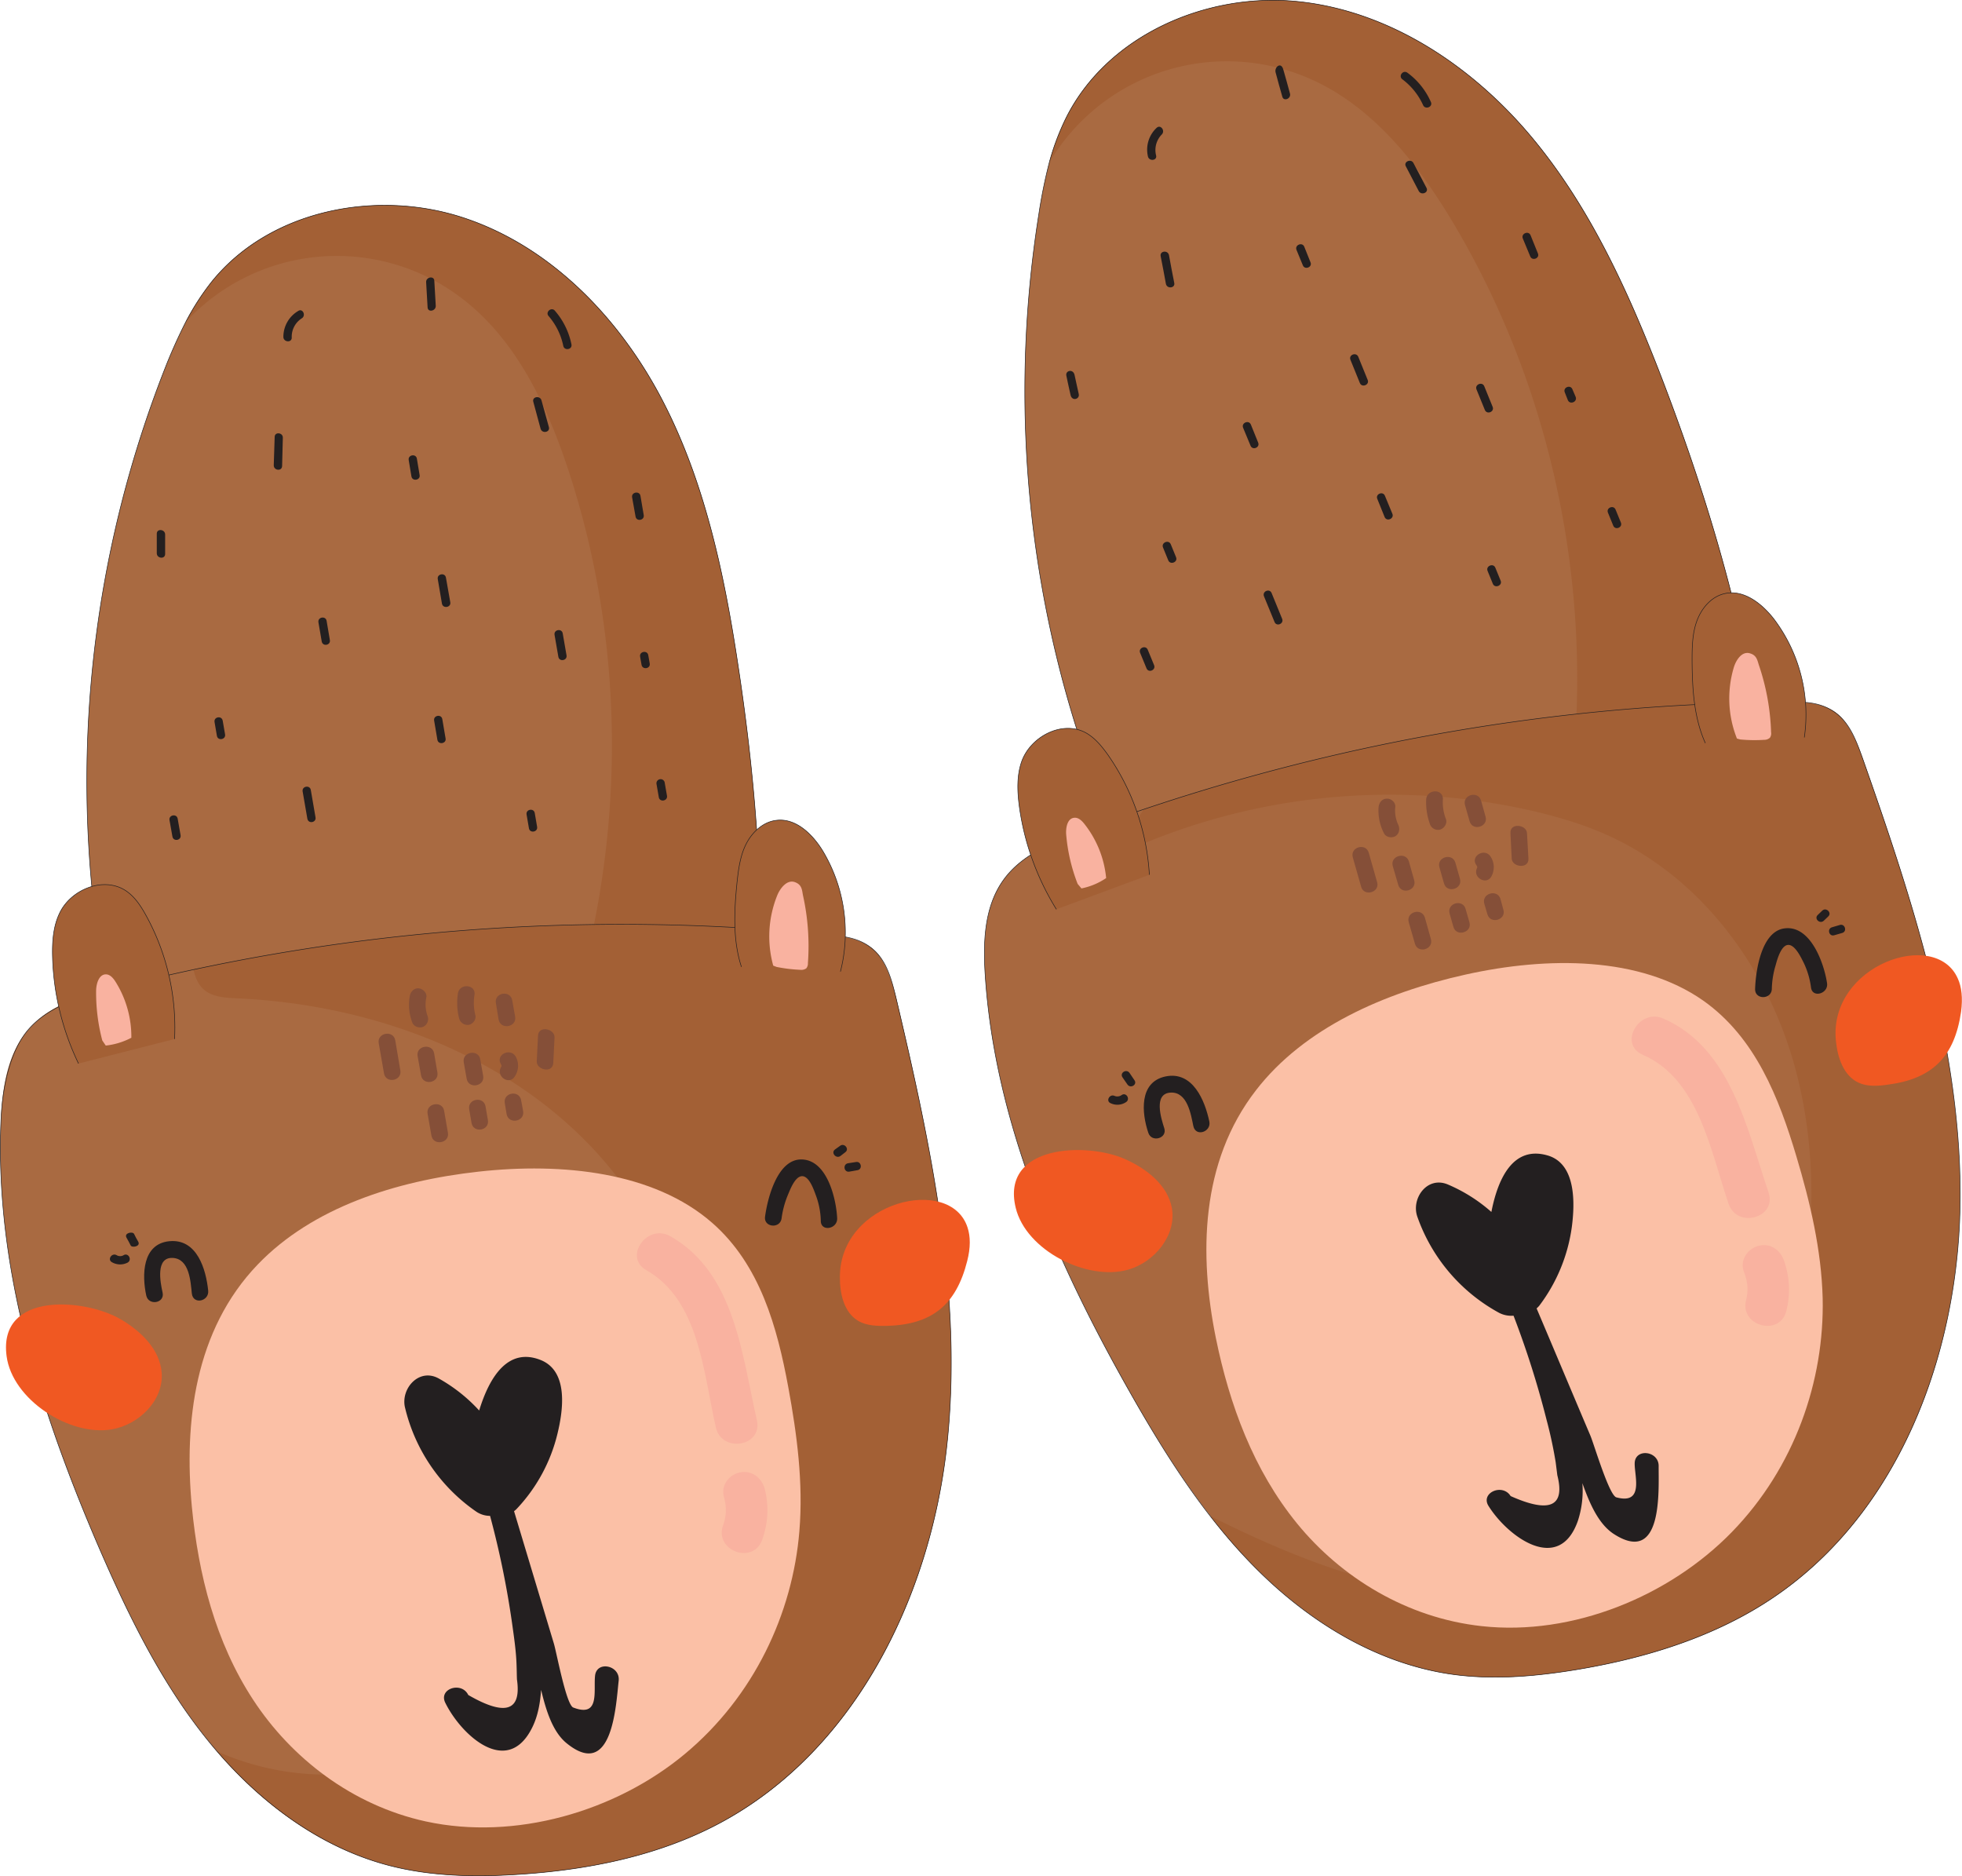 <svg xmlns="http://www.w3.org/2000/svg" width="1080.2" height="1032.7" viewBox="0.041 0.038 1080.108 1032.733" style=""><g><g data-name="Layer 2"><g data-name="Layer 1"><path d="M406.1 364.8c9.4 61.2 14.5 123.1 12.1 184.9a575.3 575.3 0 0 1-111.9 32.4 576.7 576.7 0 0 1-198.3 1.6c-11.6-2-23.7-4.5-32.9-11.9-13-10.6-17.1-28.5-19.7-45a620.8 620.8 0 0 1 35-322.9 289.4 289.4 0 0 1 11.9-26.7 138.4 138.4 0 0 1 14.5-22.4c31.9-39.2 90.3-50.7 138.3-34.9s85.8 55.1 109.2 99.8 34.2 95.1 41.8 145.1z" fill="#a96a41"></path><path d="M406.1 364.8c9.4 61.2 14.5 123.1 12.1 184.9a575.3 575.3 0 0 1-111.9 32.4c38.2-103.4 41-219.8 6.2-324.5-12-36.1-29.4-72.3-60.2-94.8a113.3 113.3 0 0 0-150 14.4 138.4 138.4 0 0 1 14.5-22.4c31.9-39.2 90.3-50.7 138.3-34.9s85.8 55.1 109.2 99.8 34.2 95.1 41.8 145.1z" fill="#a36035"></path><path d="M406.1 364.8c9.4 61.2 14.5 123.1 12.1 184.9a575.3 575.3 0 0 1-111.9 32.4 576.7 576.7 0 0 1-198.3 1.6c-11.6-2-23.7-4.5-32.9-11.9-13-10.6-17.1-28.5-19.7-45a620.8 620.8 0 0 1 35-322.9 289.4 289.4 0 0 1 11.9-26.7 138.4 138.4 0 0 1 14.5-22.4c31.9-39.2 90.3-50.7 138.3-34.9s85.8 55.1 109.2 99.8 34.2 95.1 41.8 145.1z" fill="none" stroke="#231f20" stroke-miterlimit="10" stroke-width=".31"></path><path d="M93.3 451.5l1.6 9c.5 3 5 2.2 4.5-.7l-1.6-9.1c-.5-2.9-5-2.1-4.5.8z" fill="#231f20"></path><path d="M118.1 397.5l1.3 7.6c.5 2.9 5 2.1 4.5-.8l-1.3-7.5c-.5-3-5-2.2-4.5.7z" fill="#231f20"></path><path d="M166.6 435.7l2.6 15c.5 3 5 2.2 4.5-.7l-2.6-15.1c-.5-2.9-5-2.1-4.5.8z" fill="#231f20"></path><path d="M239 396.7l1.8 10.6c.5 2.9 5.1 2.1 4.5-.8l-1.8-10.6c-.5-2.9-5-2.1-4.5.8z" fill="#231f20"></path><path d="M289.9 448.4l1.3 7.6c.5 2.9 5 2.1 4.5-.8l-1.3-7.6c-.5-2.9-5-2.1-4.5.8z" fill="#231f20"></path><path d="M361.4 431.4l1.3 7.5c.5 2.9 5 2.1 4.5-.8l-1.3-7.5a2.3 2.3 0 0 0-4.5.8z" fill="#231f20"></path><path d="M352.4 361.5l.8 4.5c.5 2.9 5 2.2 4.5-.7l-.8-4.6c-.5-2.9-5-2.1-4.5.8z" fill="#231f20"></path><path d="M305.3 349.5l2.1 12.1c.5 2.9 5 2.1 4.5-.8l-2.1-12.1c-.5-2.9-5-2.1-4.5.8z" fill="#231f20"></path><path d="M348 273.8l1.9 10.6c.5 2.9 5 2.1 4.5-.8l-1.8-10.6c-.5-2.9-5.1-2.1-4.6.8z" fill="#231f20"></path><path d="M241 318.8l2.3 13.5c.5 2.9 5.1 2.2 4.6-.7l-2.4-13.6c-.5-2.9-5-2.1-4.5.8z" fill="#231f20"></path><path d="M175.3 342.6l1.8 10.5c.5 3 5 2.2 4.5-.7l-1.8-10.6c-.5-2.9-5-2.1-4.5.8z" fill="#231f20"></path><path d="M86.3 293.8v10.8c0 2.9 4.5 3.4 4.6.5v-10.8c0-3-4.6-3.4-4.6-.5z" fill="#231f20"></path><path d="M151.2 240.6c-.2 5.2-.3 10.4-.5 15.6 0 2.9 4.5 3.4 4.6.4.1-5.2.3-10.4.4-15.6.1-2.9-4.5-3.4-4.5-.4z" fill="#231f20"></path><path d="M225 253.3l1.5 9c.5 2.9 5.1 2.1 4.5-.8l-1.5-9c-.5-2.9-5-2.1-4.5.8z" fill="#231f20"></path><path d="M298.1 220.4c-.8-2.8-5.3-2-4.5.8l4 14.8c.8 2.9 5.3 2.1 4.6-.8-1.4-4.9-2.7-9.8-4.1-14.8z" fill="#231f20"></path><path d="M305.5 171.1c-1.9-2.3-5.4.7-3.5 2.9a36.2 36.2 0 0 1 8.1 16.4c.6 2.9 5.1 2.1 4.5-.8a40.3 40.3 0 0 0-9.1-18.5z" fill="#231f20"></path><path d="M234.6 155.4c.3 4.6.5 9.2.8 13.8.1 3 4.6 2.1 4.5-.8-.3-4.6-.5-9.2-.8-13.8-.1-2.9-4.7-2.1-4.5.8z" fill="#231f20"></path><path d="M164.2 171.2a16.5 16.5 0 0 0-8.2 14.3c0 2.9 4.6 3.4 4.6.4a12 12 0 0 1 5.5-10.6c2.5-1.5.6-5.7-1.9-4.1z" fill="#231f20"></path><path d="M521.1 797.5c-9.5 83.1-51.2 167.1-125.2 206.3-34 18.1-72.8 25.7-111.3 28.1-23.6 1.5-47.7 1-70.5-5-37.3-9.7-69.6-33.5-94.7-62.8-1.5-1.7-2.9-3.4-4.3-5.2-25.7-31.5-43.9-68.5-60.1-105.8C22.7 778.4-2.9 698.5.5 617.2 1.2 599 4 579.5 16.3 566s27.7-17.1 43.6-21.3 31-7.6 46.6-11a1131.1 1131.1 0 0 1 348.2-19.2c9 .9 18.7 2.1 25.7 7.9s10.5 17.1 12.9 26.8c19.2 81.5 37.2 165.1 27.8 248.3z" fill="#a96a41"></path><path d="M521.1 797.5c-9.5 83.1-51.2 167.1-125.2 206.3-34 18.1-72.8 25.7-111.3 28.1-23.6 1.5-47.7 1-70.5-5-37.3-9.7-69.6-33.5-94.7-62.8 34.4 15.3 74.8 17.4 109.9 3.6 19.8-7.8 37.7-19.9 54.5-32.9 35.4-27 68.6-59.1 85.9-100.1 28.4-67.1 6.9-148.9-43-202.1s-123.5-79.7-196.3-83c-6.6-.3-13.7-.7-18.5-5.1-3-2.8-4.5-6.7-5.4-10.8a1131.1 1131.1 0 0 1 348.2-19.2c9 .9 18.7 2.1 25.7 7.9s10.5 17.1 12.9 26.8c19.2 81.5 37.2 165.1 27.8 248.3z" fill="#a36035"></path><path d="M234.4 1002.7c49.1 10.7 104.5-5.4 142.6-37.1s59.4-77.4 63.1-122.7c2.2-26.6-1.3-53.1-6.1-79.2-6.1-33-15.5-67.4-41.9-90.5-32.1-28.1-82.6-33.3-128.6-28.2s-91.6 19.9-121.6 51.1c-34.8 36.2-40.6 87.1-36.3 133.3 3.6 37.3 12.9 74.5 33.8 106.4s54.3 58 95 66.9z" fill="#fbc0a6"></path><path d="M283 831.9a8.7 8.7 0 0 0 1.5-1.3 91.4 91.4 0 0 0 22.4-41.3c3.1-12.7 6.2-34.2-9-40.5-17.9-7.3-28.3 8.7-34.1 27.7a88.9 88.9 0 0 0-22.2-17.6c-10.9-6.1-21.2 5.6-18.6 16.1a96.8 96.8 0 0 0 39.1 57.1 13.6 13.6 0 0 0 7.7 2.4 497.8 497.8 0 0 1 12.1 59c1.1 7.9 2.3 15.8 2.5 23.7.1 2.4.1 4.8.2 7.3q3.8 26.3-26.8 8.6c-3.7-7.6-16.4-3.5-12.7 4.2 8.8 18 34.5 41.6 48.1 13.3 3-6.2 4.2-13.2 4.7-20.3 2.7 11.2 6.3 23.1 14.1 29.4 25.3 20.5 27.1-21.2 28.6-34.4 1-8.5-12.1-11.3-13-2.8s2.8 23.2-12 17.5c-3.9-1.5-9.2-30.4-10.7-35.3z" fill="#231f20"></path><path d="M440.8 638.3c-13 .3-18.3 21.7-19.6 31.5-.8 5.9 8.3 6.8 9.1.9a50.7 50.7 0 0 1 3.4-12.7c1.2-2.8 4-10.6 8-10.5s6.5 8 7.5 10.6a43.1 43.1 0 0 1 2.7 14.2c.2 5.9 9.2 4.3 9-1.6-.5-10.8-5.6-32.7-20.1-32.4z" fill="#231f20"></path><path d="M93.2 683.3c-15 1.5-15.1 18.8-12.7 29.9 1.3 5.8 10.3 4.2 9-1.6s-3.9-19.5 5.5-19.1 9.9 13.3 10.6 19.6 9.6 4.3 9-1.6c-1.2-11.7-6.1-28.7-21.4-27.2z" fill="#231f20"></path><path d="M230.6 544.1c-2.6-.2-4.5 1.7-5 4.2A27.4 27.4 0 0 0 227 563c.9 2.3 4 3.2 6.1 2.2a4.7 4.7 0 0 0 2.2-6.1 18.9 18.9 0 0 1-.6-10c.5-2.4-1.8-4.7-4.1-5z" fill="#854f38"></path><path d="M229.9 581.4l1.9 10.6c1 5.8 10 4.3 9-1.6l-1.8-10.5c-1-5.8-10.1-4.3-9.1 1.5z" fill="#854f38"></path><path d="M235.4 613.1l2.1 12c1 5.9 10.1 4.3 9.1-1.5l-2.1-12.1c-1-5.8-10.1-4.2-9.1 1.6z" fill="#854f38"></path><path d="M252.1 546.9a34.1 34.1 0 0 0 .6 13.5 4.8 4.8 0 0 0 5.3 3.8c2.3-.4 4.3-2.9 3.7-5.3a27.7 27.7 0 0 1-.5-11.1c1-5.9-8.2-6.7-9.1-.9z" fill="#854f38"></path><path d="M255.3 584.8l1.6 9c1 5.9 10.1 4.3 9.1-1.5l-1.6-9.1c-1-5.8-10.1-4.2-9.1 1.6z" fill="#854f38"></path><path d="M258.3 610.7l1.3 7.5c1 5.8 10 4.3 9-1.6l-1.3-7.5c-1-5.8-10-4.3-9 1.6z" fill="#854f38"></path><path d="M273 552.2l1.5 9.1c1.1 5.8 10.1 4.2 9.1-1.6l-1.6-9c-1-5.8-10-4.3-9 1.5z" fill="#854f38"></path><path d="M284 581.8c-2.9-5.2-11.2-1.3-8.3 3.9.3.6.6 1 .2 1.7-3.1 5 4.4 10.3 7.5 5.2a10.5 10.5 0 0 0 .6-10.8z" fill="#854f38"></path><path d="M277.9 607.3l1 6c1 5.8 10.1 4.3 9.1-1.6l-1.1-6c-1-5.8-10-4.3-9 1.6z" fill="#854f38"></path><path d="M296.2 570.2c-.2 4.7-.5 9.4-.7 14.1s8.8 6.8 9.1.9.5-9.4.7-14.1-8.8-6.8-9.1-.9z" fill="#854f38"></path><path d="M208.5 574.3l2.9 16.6c1 5.8 10 4.2 9-1.6l-2.8-16.6c-1.1-5.8-10.1-4.2-9.1 1.6z" fill="#854f38"></path><path d="M369.1 680.6c-12.8-7.3-26.1 11.4-13.2 18.7 29.1 16.5 31.4 56.7 38.2 86.5 3.3 14.3 25.9 10.5 22.6-4-8.2-35.9-12.2-81.2-47.6-101.2z" fill="#f9b2a0"></path><path d="M421.1 819.9c-1.5-6-6.8-10.5-13.3-9.4s-10.9 7.3-9.3 13.3 1.5 10.4-.4 15.9c-5 13.9 16.5 21.9 21.5 8a47.9 47.9 0 0 0 1.5-27.8z" fill="#f9b2a0"></path><path d="M471.3 639.7l-4.5.7c-2.9.6-2.2 5.1.8 4.6l4.5-.8c2.9-.5 2.1-5-.8-4.5z" fill="#231f20"></path><path d="M462.5 630.8l-2.8 2c-2.4 1.8.6 5.3 3 3.6l2.7-2.1c2.4-1.8-.6-5.3-2.9-3.5z" fill="#231f20"></path><path d="M76.1 683.6c-.8-1.4-1.6-2.8-2.3-4.3s-5.6-.6-4.2 2 1.6 2.8 2.3 4.3 5.6.6 4.2-2z" fill="#231f20"></path><path d="M68.2 690.9a3.8 3.8 0 0 1-4 .1c-2.6-1.5-5.2 2.3-2.7 3.8a9 9 0 0 0 8.7.3c2.6-1.4.6-5.5-2-4.2z" fill="#231f20"></path><path d="M55 853.1c16.2 37.3 34.4 74.3 60.1 105.8s59.6 57.7 98.9 68c23 6 47 6.5 70.6 5 38.5-2.4 77.3-10 111.3-28.1 73.9-39.3 115.7-123.2 125.2-206.3s-8.6-166.8-27.8-248.2c-2.4-9.9-5.1-20.4-12.9-26.9s-16.6-7-25.7-7.9a1126.9 1126.9 0 0 0-394.8 30.3c-15.9 4.1-32.6 9.1-43.6 21.2S1.2 599 .5 617.2C-2.9 698.6 22.7 778.4 55 853.1z" fill="none" stroke="#231f20" stroke-miterlimit="10" stroke-width=".31"></path><path d="M532.7 675.8c-9.3-29.1-70.2-14.7-70.3 27.1-.1 9.2 2.2 19.5 10 24.2 4.7 2.8 10.5 2.9 16 2.8 24.7-.7 38-11.5 44.1-35.7 1.9-7.4 1.8-13.5.2-18.4z" fill="#f05822"></path><path d="M66.3 726.2c-19.8-11.5-67.4-15.3-62.7 20.3 3.1 24 34.7 44.3 57.8 40.4 15-2.5 28.7-15.9 27.6-31.1-.9-12.9-11.5-23.1-22.7-29.6z" fill="#f05822"></path><path d="M43.2 585.5a144.3 144.3 0 0 1-14.3-59.1c-.2-8 .4-16.3 3.8-23.5 6.1-13.2 24.1-20.5 36.3-12.7 5.1 3.3 8.5 8.5 11.4 13.8a128 128 0 0 1 15.7 68" fill="#a36035" stroke="#231f20" stroke-miterlimit="10" stroke-width=".31"></path><path d="M408.2 532.3c-4.8-14.7-4-30.6-2.5-45.9.8-7.4 1.7-15 5-21.6s9.4-12.4 16.8-13.2c10.7-1.3 19.9 7.7 25.5 16.9a87.3 87.3 0 0 1 9.7 66.4" fill="#a36035" stroke="#231f20" stroke-miterlimit="10" stroke-width=".31"></path><path d="M56.3 572.8a102.8 102.8 0 0 1-3.4-27.6c.1-3.8 1.6-8.9 5.5-8.8 2.3.1 4 2.2 5.2 4.1a57 57 0 0 1 8.7 30.8 39.1 39.1 0 0 1-14.1 4.3" fill="#f9b2a0"></path><path d="M425.7 531.6a60.4 60.4 0 0 1 2.3-38.9c1.7-4 5.4-8.5 9.5-7.1s4 4.4 4.6 7.4a129 129 0 0 1 2.7 37.2 4.2 4.2 0 0 1-.9 2.9 4.7 4.7 0 0 1-3.3.8 82.3 82.3 0 0 1-13.1-1.6" fill="#f9b2a0"></path><g><path d="M914.7 207.7c22.2 57.8 40.5 117.2 51.3 178a565.5 565.5 0 0 1-102.3 55.6 575.2 575.2 0 0 1-193.3 44.1c-11.8.6-24.2.7-34.7-4.6-15-7.6-22.8-24.1-28.9-39.7a619.8 619.8 0 0 1-34.9-322.9 280.4 280.4 0 0 1 5.8-28.7 135.7 135.7 0 0 1 9.4-24.9C609.9 19.4 664.4-4.3 714.7.9S810.3 36.3 842.8 75s53.7 85.6 71.9 132.7z" fill="#a96a41"></path><path d="M914.7 207.7c22.2 57.8 40.5 117.2 51.3 178a565.5 565.5 0 0 1-102.3 55.6c15.2-109.1-7-223.4-63.4-318.2-19.5-32.7-44.3-64.4-79.1-79.7a113.6 113.6 0 0 0-143.5 46.1 135.7 135.7 0 0 1 9.4-24.9C609.9 19.4 664.4-4.3 714.7.9S810.3 36.3 842.8 75s53.7 85.6 71.9 132.7z" fill="#a36035"></path><path d="M914.7 207.7c22.2 57.8 40.5 117.2 51.3 178a565.5 565.5 0 0 1-102.3 55.6 575.2 575.2 0 0 1-193.3 44.1c-11.8.6-24.2.7-34.7-4.6-15-7.6-22.8-24.1-28.9-39.7a619.8 619.8 0 0 1-34.9-322.9 280.4 280.4 0 0 1 5.8-28.7 135.7 135.7 0 0 1 9.4-24.9C609.9 19.4 664.4-4.3 714.7.9S810.3 36.3 842.8 75s53.7 85.6 71.9 132.7z" fill="none" stroke="#231f20" stroke-miterlimit="10" stroke-width=".31"></path><path d="M627.7 359.4l3.5 8.5c1.1 2.8 5.3 1 4.2-1.7l-3.5-8.5c-1.1-2.7-5.3-1-4.2 1.7z" fill="#231f20"></path><path d="M640.3 301.4l2.9 7.1c1.1 2.7 5.4 1 4.3-1.7l-2.9-7.1c-1.1-2.8-5.4-1-4.3 1.7z" fill="#231f20"></path><path d="M695.9 328.3l5.8 14.1c1.1 2.8 5.3 1 4.2-1.7l-5.8-14.2c-1.1-2.7-5.3-1-4.2 1.8z" fill="#231f20"></path><path d="M758.3 274.7l4 9.9c1.1 2.8 5.4 1 4.3-1.7l-4.1-9.9c-1.1-2.8-5.4-1-4.2 1.7z" fill="#231f20"></path><path d="M819 314.3l2.9 7.1c1.1 2.7 5.4 1 4.3-1.7l-2.9-7.1c-1.1-2.8-5.4-1-4.3 1.7z" fill="#231f20"></path><path d="M885.3 282.3l2.9 7.1c1.1 2.7 5.3 1 4.2-1.7l-2.9-7.1c-1.1-2.8-5.4-1-4.2 1.7z" fill="#231f20"></path><path d="M861.5 216l1.7 4.3c1.1 2.7 5.4 1 4.3-1.8l-1.8-4.2c-1.1-2.7-5.3-1-4.2 1.7z" fill="#231f20"></path><path d="M812.9 214.4l4.6 11.3c1.2 2.8 5.4 1 4.3-1.7l-4.6-11.3c-1.1-2.8-5.4-1-4.3 1.7z" fill="#231f20"></path><path d="M838.4 131.3l4.1 9.9c1.1 2.7 5.4 1 4.2-1.7l-4-9.9c-1.1-2.8-5.4-1-4.3 1.7z" fill="#231f20"></path><path d="M743.5 198.1l5.2 12.8c1.1 2.7 5.4 1 4.3-1.7l-5.2-12.8c-1.2-2.7-5.4-1-4.3 1.7z" fill="#231f20"></path><path d="M684.4 235.5l4.1 9.9c1.1 2.7 5.3 1 4.2-1.7l-4-9.9c-1.1-2.8-5.4-1-4.3 1.7z" fill="#231f20"></path><path d="M587.1 206.9c.7 3.5 1.5 7 2.3 10.6s5.2 2.3 4.5-.6-1.5-7-2.3-10.5-5.2-2.4-4.5.5z" fill="#231f20"></path><path d="M639 141c1 5.1 2 10.2 2.9 15.3.6 2.9 5.2 2.4 4.6-.5-1-5.1-2-10.2-2.9-15.3-.6-2.9-5.1-2.4-4.6.5z" fill="#231f20"></path><path d="M713.8 137.6l3.5 8.5c1.1 2.7 5.4 1 4.2-1.7l-3.4-8.5c-1.1-2.8-5.4-1-4.3 1.7z" fill="#231f20"></path><path d="M778.2 89.8c-1.3-2.6-5.6-.8-4.2 1.8l7.1 13.6c1.4 2.6 5.6.9 4.3-1.7z" fill="#231f20"></path><path d="M774.9 40.1c-2.4-1.8-5.2 1.8-2.8 3.6a36.7 36.7 0 0 1 11.4 14.2c1.2 2.7 5.5 1 4.3-1.7a39.8 39.8 0 0 0-12.9-16.1z" fill="#231f20"></path><path d="M702.3 39.9c1.2 4.5 2.4 8.9 3.7 13.4.8 2.8 5 1 4.2-1.8-1.2-4.4-2.4-8.9-3.7-13.3s-5-1.1-4.2 1.7z" fill="#231f20"></path><path d="M636.8 70.4a16.4 16.4 0 0 0-4.8 15.7c.6 2.9 5.2 2.4 4.5-.5a12.2 12.2 0 0 1 3.1-11.5c2.1-2.1-.6-5.7-2.8-3.7z" fill="#231f20"></path><path d="M1079.1 660.9c-.6 83.7-33.2 171.5-102.6 218.4-31.9 21.6-69.7 33.3-107.7 39.7-23.4 3.9-47.3 6-70.7 2.5-40.3-6.1-76.7-28.5-105.6-57.2a283 283 0 0 1-26.1-29.7c-16.8-21.6-31.3-45.2-44.8-69.1-40-70.9-73.9-147.6-79.2-228.8-1.1-18.3-.5-37.9 10.4-52.7 9.7-13.2 25.7-19.9 41.1-25.7 11.9-4.4 23.8-8.7 35.8-12.7a1125.1 1125.1 0 0 1 353.6-59.1c9.1-.1 18.8.2 26.4 5.2s12.2 15.8 15.6 25.3c27.8 79 54.5 160.2 53.8 243.9z" fill="#a8683f"></path><path d="M1079.1 660.9c-.6 83.7-33.2 171.5-102.6 218.4-31.9 21.6-69.7 33.3-107.7 39.7-23.4 3.9-47.3 6-70.7 2.5-40.3-6.1-76.7-28.5-105.6-57.2a283 283 0 0 1-26.1-29.7c45.4 22.8 93.7 41.9 144.3 44.4 52.3 2.5 107.8-15.2 140.3-56.2 17.3-21.8 27.2-48.5 34.2-75.5 13.9-53.3 17.4-110.2 2.1-163.1s-51.2-101-101.2-123.9c-13.4-6.2-27.6-10.4-42-13.8a353.8 353.8 0 0 0-232 25.7c5.8-8.9 11.7-17.8 17.6-26.6a1125.1 1125.1 0 0 1 353.6-59.1c9.1-.1 18.8.2 26.4 5.2s12.2 15.8 15.6 25.3c27.8 79 54.5 160.2 53.8 243.9z" fill="#a36035"></path><path d="M815.8 895.2c50 5.5 103.3-16.4 137.8-51.9s50.9-83.2 49.9-128.6c-.7-26.7-6.9-52.8-14.5-78.2-9.6-32.1-22.5-65.3-51.2-85.6-34.9-24.5-85.7-24.4-130.8-14.4s-89.1 29.5-115.5 63.7c-30.8 39.7-31.3 90.9-22.1 136.4 7.5 36.7 20.7 72.7 44.8 102.2s60.2 51.9 101.6 56.4z" fill="#fbc0a6"></path><path d="M846 720.3a18.5 18.5 0 0 0 1.4-1.4 92.6 92.6 0 0 0 18-43.5c1.7-13 2.4-34.7-13.3-39.3-18.5-5.4-27.2 11.6-31 31.1a88.1 88.1 0 0 0-23.9-15.1c-11.5-4.9-20.5 7.8-16.8 17.9a96.7 96.7 0 0 0 44.9 52.7 14.6 14.6 0 0 0 8 1.6 503.2 503.2 0 0 1 18.2 57.4 235.8 235.8 0 0 1 5 23.3l.9 7.1q6.6 25.9-25.7 11.5c-4.5-7.2-16.7-1.8-12.2 5.4 10.6 17 38.8 37.8 49.2 8.3a53.4 53.4 0 0 0 2.5-20.8c3.9 10.9 8.7 22.3 17.2 27.9 27.3 17.7 24.7-24.1 24.8-37.3.1-8.5-13.2-10-13.2-1.4-.1 7 5.2 22.7-10.1 18.6-4-1.1-12.3-29.3-14.3-34-9.9-23.3-19.7-46.7-29.6-70z" fill="#231f20"></path><path d="M982.5 511.1c-12.8 1.6-15.9 23.5-16.2 33.4-.1 6 9 5.8 9.2 0a48.5 48.5 0 0 1 2.1-13.1c.8-2.9 2.9-10.9 6.8-11.2s7.3 7.2 8.6 9.7a44.6 44.6 0 0 1 4.1 13.9c.9 5.8 9.7 3.2 8.8-2.6-1.6-10.7-9-32-23.4-30.1z" fill="#231f20"></path><path d="M641.7 592.6c-14.8 3.1-13.1 20.3-9.5 31 1.8 5.6 10.6 3.1 8.8-2.5s-6-19 3.4-19.6 11.3 12.2 12.6 18.4 10 3.2 8.8-2.5c-2.4-11.5-9.1-27.9-24.1-24.8z" fill="#231f20"></path><path d="M763.6 439.7c-2.7 0-4.3 2.1-4.6 4.6a27.1 27.1 0 0 0 3 14.5c1.1 2.2 4.3 2.7 6.3 1.5s2.6-4 1.5-6.3a18.4 18.4 0 0 1-1.6-9.8c.2-2.5-2.3-4.6-4.6-4.5z" fill="#854f38"></path><path d="M766.8 476.8l3 10.3c1.6 5.7 10.4 3.2 8.8-2.5l-2.9-10.3c-1.7-5.7-10.5-3.1-8.9 2.5z" fill="#854f38"></path><path d="M775.6 507.7l3.4 11.8c1.6 5.7 10.4 3.2 8.8-2.5l-3.3-11.8c-1.7-5.7-10.5-3.2-8.9 2.5z" fill="#854f38"></path><path d="M785.2 440.1a35.5 35.5 0 0 0 2 13.4 4.7 4.7 0 0 0 5.7 3.2c2.3-.7 4-3.4 3.2-5.7a25.5 25.5 0 0 1-1.7-10.9c.3-6-8.8-5.8-9.2 0z" fill="#854f38"></path><path d="M792.5 477.5l2.5 8.8c1.6 5.7 10.4 3.2 8.8-2.5l-2.5-8.8c-1.6-5.7-10.5-3.2-8.8 2.5z" fill="#854f38"></path><path d="M798.1 502.9l2.1 7.4c1.6 5.6 10.5 3.1 8.8-2.6l-2.1-7.3c-1.6-5.7-10.4-3.2-8.8 2.5z" fill="#854f38"></path><path d="M806.6 443.3l2.5 8.8c1.6 5.7 10.4 3.1 8.8-2.5l-2.5-8.9c-1.6-5.6-10.5-3.1-8.8 2.6z" fill="#854f38"></path><path d="M820.6 471.5c-3.3-4.9-11.2-.1-7.8 4.7.3.6.7 1 .4 1.7-2.6 5.3 5.4 9.7 8 4.4a10.5 10.5 0 0 0-.6-10.8z" fill="#854f38"></path><path d="M817.2 497.5l1.7 5.8c1.6 5.7 10.5 3.2 8.8-2.5l-1.6-5.9c-1.7-5.6-10.5-3.1-8.9 2.6z" fill="#854f38"></path><path d="M831.6 458.7c.2 4.7.5 9.3.7 14s9.5 5.9 9.2 0-.5-9.4-.8-14.1-9.5-5.8-9.1.1z" fill="#854f38"></path><path d="M744.8 472l4.6 16.2c1.6 5.6 10.4 3.1 8.8-2.5l-4.6-16.2c-1.6-5.7-10.4-3.2-8.8 2.5z" fill="#854f38"></path><path d="M915.7 560.7c-13.5-5.8-24.8 14.2-11.2 20 30.8 13.4 37.3 53.1 47.2 82 4.7 13.9 26.8 7.7 22-6.3-11.9-34.9-20.7-79.5-58-95.7z" fill="#f9b2a0"></path><path d="M982.1 693.7c-2.1-5.8-7.8-9.6-14.1-7.8s-10.1 8.3-7.9 14.1 2.6 10.2 1.2 15.9c-3.4 14.3 18.8 20 22.2 5.7a47.4 47.4 0 0 0-1.4-27.9z" fill="#f9b2a0"></path><path d="M1013 509.2l-4.4 1.3c-2.8.8-1.6 5.2 1.2 4.4l4.5-1.3c2.8-.8 1.5-5.2-1.3-4.4z" fill="#231f20"></path><path d="M1003.3 501.3l-2.5 2.4c-2.2 2 1.1 5.2 3.3 3.2l2.5-2.4c2.1-2-1.2-5.2-3.3-3.2z" fill="#231f20"></path><path d="M624.6 594.7l-2.7-4c-1.7-2.5-5.6-.1-3.9 2.4l2.7 3.9c1.7 2.5 5.6.1 3.9-2.3z" fill="#231f20"></path><path d="M617.6 602.8a4.1 4.1 0 0 1-4 .5c-2.7-1.2-4.9 2.8-2.2 4a8.6 8.6 0 0 0 8.6-.6c2.4-1.6.1-5.5-2.4-3.9z" fill="#231f20"></path><path d="M621.6 765.5c20 35.4 42 70.2 70.9 98.9s65.3 51 105.6 57.1c23.4 3.5 47.3 1.4 70.7-2.5 38-6.4 75.8-18.1 107.7-39.7 69.4-46.9 102-134.7 102.7-218.4S1053.1 496 1025.3 417c-3.4-9.5-7.2-19.7-15.7-25.3s-17.2-5.3-26.3-5.2a1128.3 1128.3 0 0 0-389.4 71.8c-15.4 5.8-31.4 12.5-41.1 25.7-10.9 14.8-11.6 34.4-10.4 52.7 5.3 81.2 39.1 157.9 79.2 228.8z" fill="none" stroke="#231f20" stroke-miterlimit="10" stroke-width=".31"></path><path d="M1077.9 538.7c-12.3-28-71.4-7.3-67.1 34.4.9 9.1 4.2 19.2 12.6 23 4.9 2.2 10.7 1.8 16.1 1 24.5-3.2 36.6-15.4 40.2-40.1 1-7.6.3-13.7-1.8-18.3z" fill="#f05822"></path><path d="M619.4 638.1c-20.9-9.4-68.6-8.1-60.2 26.8 5.7 23.5 39.2 40.4 61.8 34.1 14.6-4.1 26.8-18.9 24.2-33.9-2.3-12.7-13.9-21.7-25.8-27z" fill="#f05822"></path><path d="M581.6 500.6a144.5 144.5 0 0 1-20.5-57.3c-1-7.9-1.3-16.2 1.3-23.8 4.7-13.7 21.8-22.9 34.8-16.4 5.4 2.8 9.3 7.6 12.8 12.5a128.4 128.4 0 0 1 22.8 66" fill="#a36035" stroke="#231f20" stroke-miterlimit="10" stroke-width=".31"></path><path d="M938.9 409.1c-6.3-14-7.2-29.9-7.3-45.4 0-7.4.1-15 2.7-22s8-13.3 15.3-14.9c10.5-2.4 20.6 5.6 27.2 14.2a87.3 87.3 0 0 1 16.6 65" fill="#a36035" stroke="#231f20" stroke-miterlimit="10" stroke-width=".31"></path><path d="M593.3 486.6a97.2 97.2 0 0 1-6.3-27.1c-.3-3.8.6-9 4.5-9.3 2.3-.2 4.2 1.7 5.6 3.5a56.7 56.7 0 0 1 11.9 29.7 37.2 37.2 0 0 1-13.6 5.7" fill="#f9b2a0"></path><path d="M956.3 406.6a59.7 59.7 0 0 1-1.8-38.9c1.2-4.2 4.4-9.1 8.6-8.1s4.4 4 5.4 6.9a127 127 0 0 1 6.6 36.6 4.3 4.3 0 0 1-.6 3 4.5 4.5 0 0 1-3.2 1.2 83.1 83.1 0 0 1-13.2-.2" fill="#f9b2a0"></path></g></g></g></g></svg>